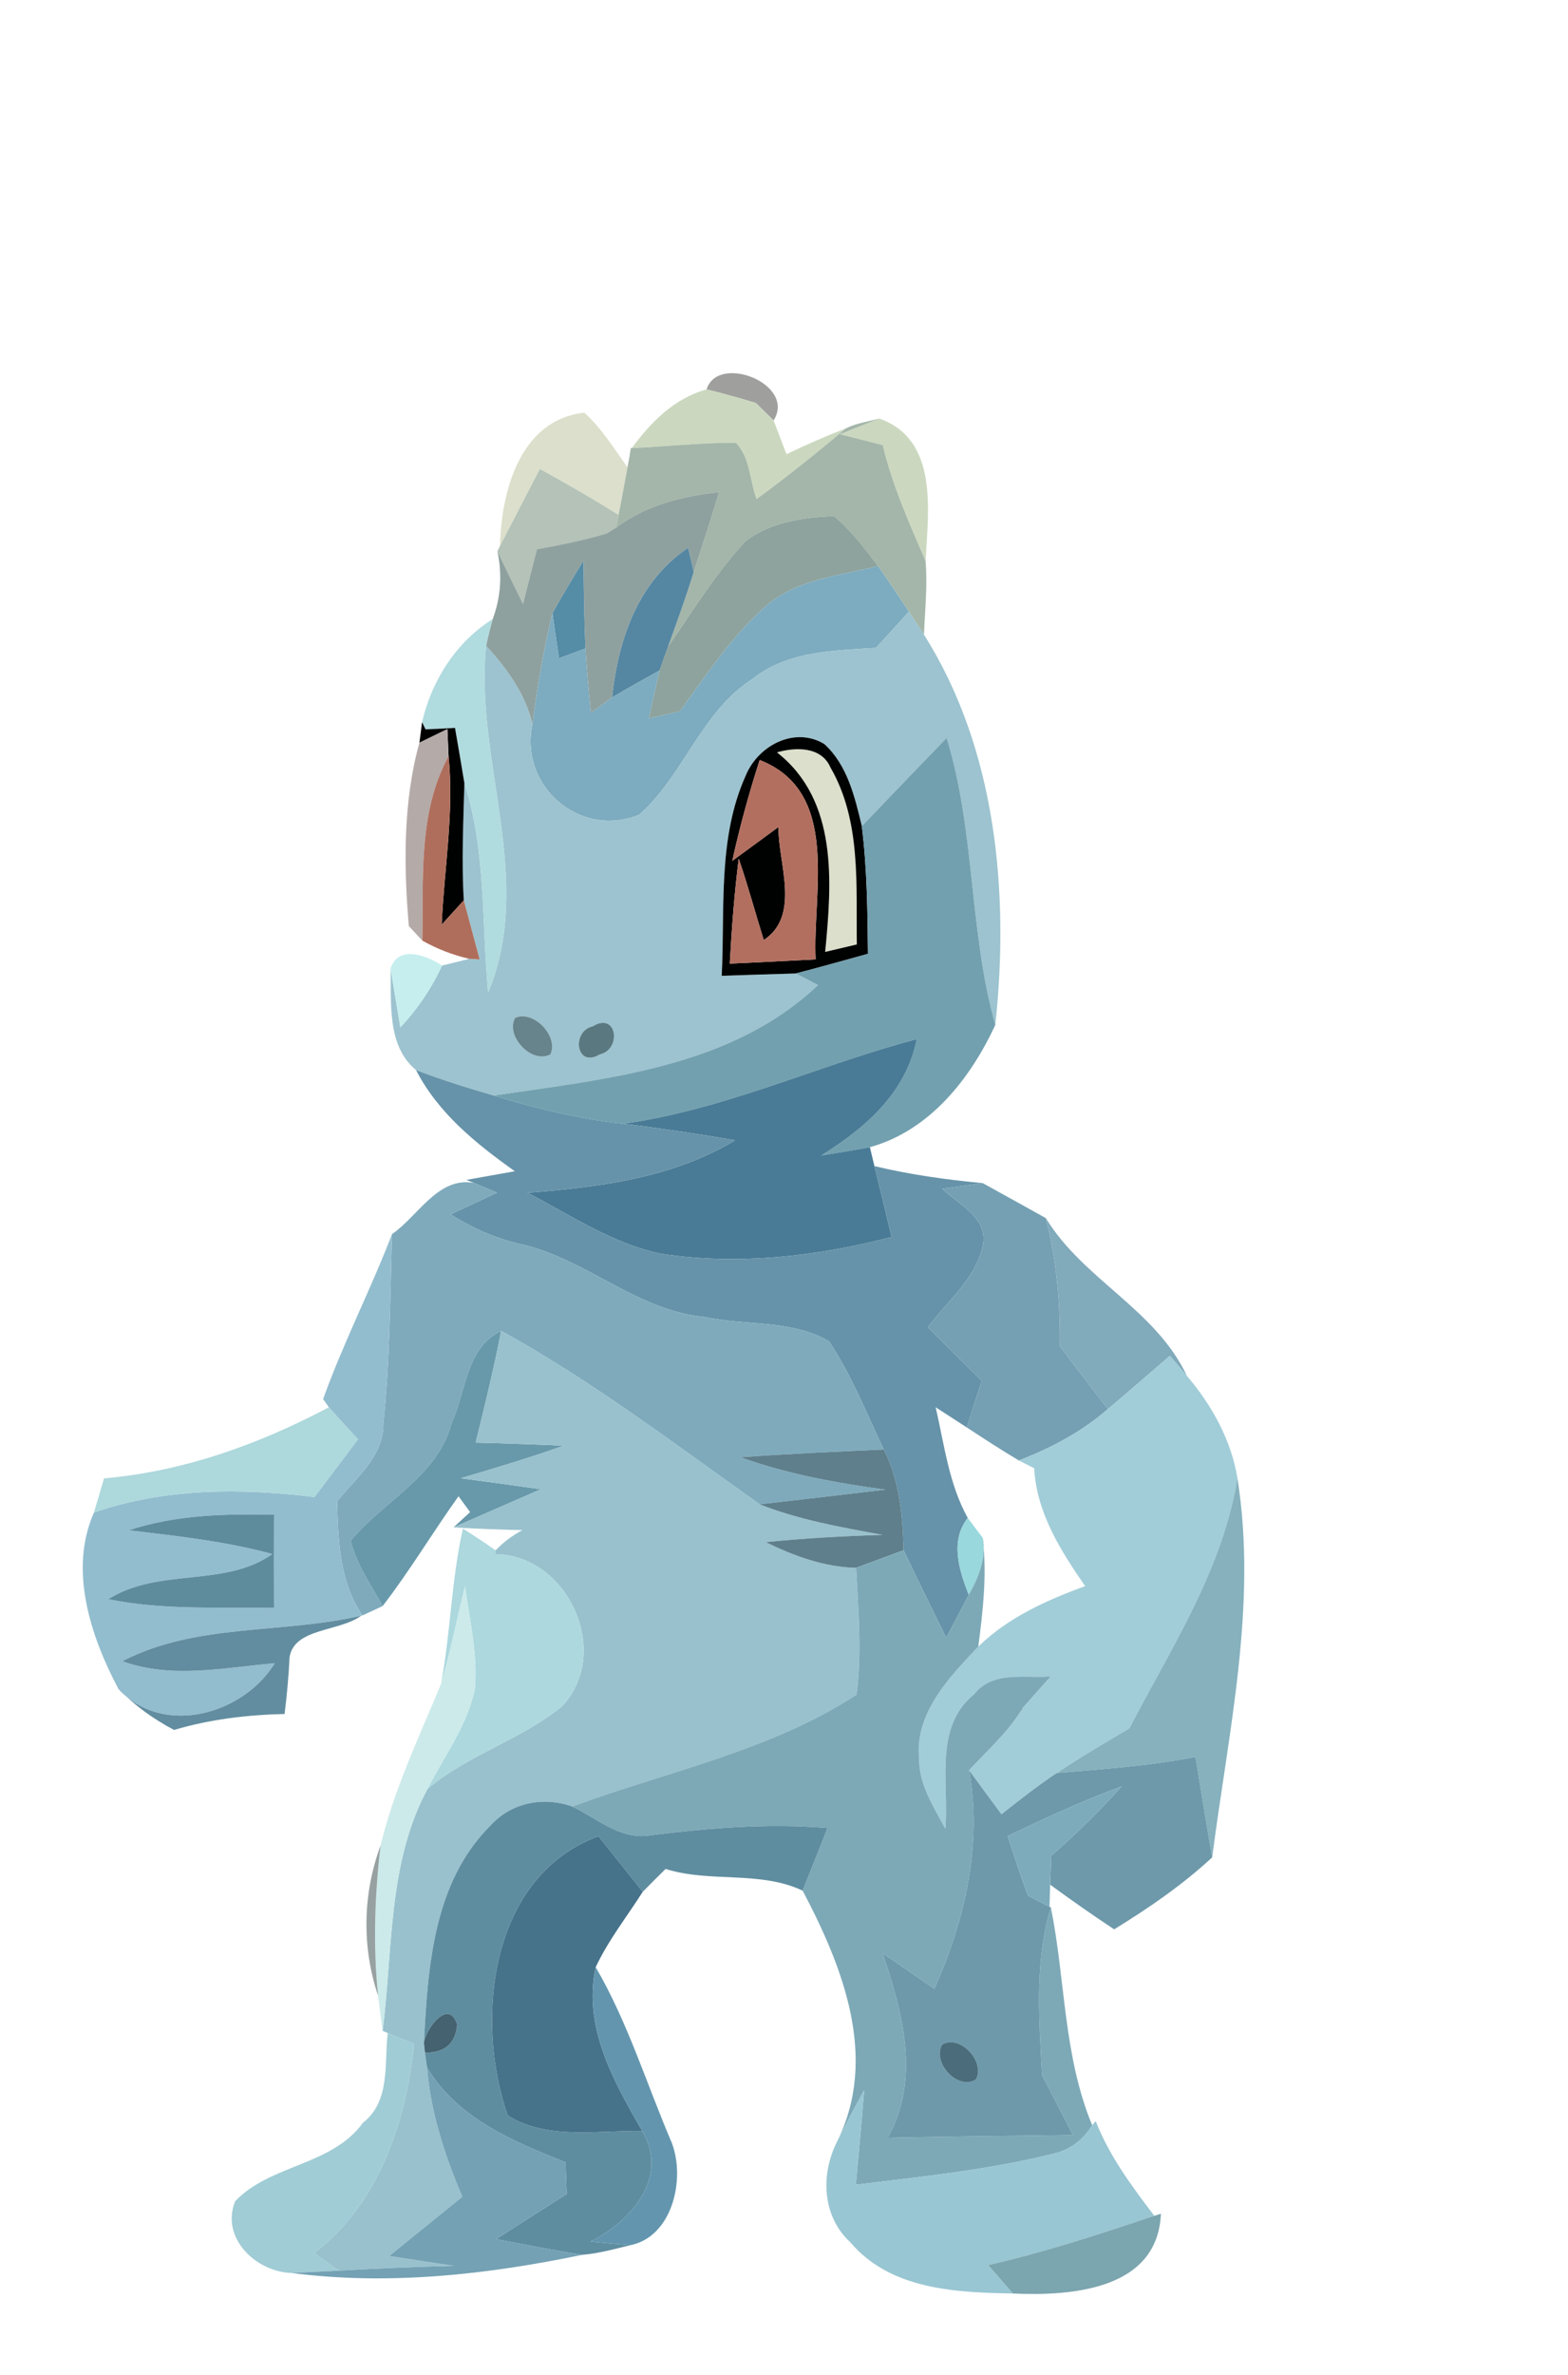 <?xml version="1.0" encoding="UTF-8" ?>
<!DOCTYPE svg PUBLIC "-//W3C//DTD SVG 1.1//EN" "http://www.w3.org/Graphics/SVG/1.1/DTD/svg11.dtd">
<svg width="107pt" height="162pt" viewBox="0 0 107 162" version="1.1" xmlns="http://www.w3.org/2000/svg">
<g id="#484a4585">
<path fill="#484a45" opacity="0.52" d=" M 48.22 26.56 C 48.97 24.09 54.36 26.18 52.79 28.68 C 52.49 28.39 51.89 27.79 51.58 27.49 C 50.47 27.15 49.35 26.84 48.22 26.56 Z" />
</g>
<g id="#cbd8bfff">
<path fill="#cbd8bf" opacity="1.00" d=" M 43.12 30.56 C 44.42 28.78 46.03 27.16 48.22 26.56 C 49.35 26.84 50.47 27.15 51.58 27.49 C 51.89 27.79 52.49 28.39 52.79 28.68 C 53.01 29.26 53.45 30.40 53.67 30.98 C 55.00 30.34 56.35 29.75 57.72 29.22 C 55.74 30.89 53.72 32.51 51.63 34.04 C 51.15 32.79 51.21 31.20 50.21 30.20 C 47.84 30.19 45.49 30.46 43.12 30.56 Z" />
<path fill="#cbd8bf" opacity="1.00" d=" M 57.32 29.62 C 57.99 29.35 59.33 28.82 60.00 28.55 C 64.07 29.98 63.34 34.87 63.16 38.27 C 62.05 35.68 60.89 33.11 60.24 30.36 C 59.51 30.17 58.05 29.80 57.32 29.62 Z" />
</g>
<g id="#dbdfcbff">
<path fill="#dbdfcb" opacity="1.00" d=" M 34.12 37.24 C 34.20 33.53 35.49 28.62 39.88 28.15 C 41.06 29.23 41.90 30.59 42.82 31.88 C 42.62 32.97 42.42 34.05 42.21 35.13 C 40.46 34.01 38.65 33.00 36.84 31.99 C 35.94 33.74 35.02 35.49 34.12 37.24 Z" />
<path fill="#dbdfcb" opacity="1.00" d=" M 53.02 51.32 C 54.29 50.95 56.05 50.91 56.67 52.35 C 58.78 55.99 58.41 60.36 58.47 64.42 C 57.93 64.55 56.85 64.80 56.31 64.93 C 56.76 60.22 57.21 54.60 53.02 51.32 Z" />
</g>
<g id="#a4b6a9ff">
<path fill="#a4b6a9" opacity="1.00" d=" M 57.72 29.22 C 58.43 28.86 59.24 28.76 60.00 28.55 C 59.33 28.82 57.99 29.35 57.32 29.62 C 58.05 29.80 59.51 30.17 60.24 30.36 C 60.89 33.11 62.05 35.68 63.16 38.27 C 63.30 39.94 63.12 41.62 63.05 43.29 C 62.79 42.90 62.28 42.11 62.02 41.72 C 61.33 40.68 60.63 39.64 59.92 38.61 C 59.01 37.40 58.08 36.19 56.92 35.21 C 54.84 35.28 52.58 35.61 50.89 36.90 C 48.85 39.08 47.29 41.66 45.59 44.10 C 46.20 42.42 46.81 40.73 47.34 39.02 C 47.93 37.21 48.52 35.39 49.07 33.57 C 46.57 33.83 44.09 34.45 42.04 35.99 L 42.21 35.13 C 42.42 34.05 42.62 32.97 42.82 31.88 C 42.88 31.55 43.00 30.89 43.05 30.56 L 43.12 30.56 C 45.49 30.46 47.84 30.19 50.21 30.20 C 51.21 31.20 51.15 32.79 51.63 34.04 C 53.72 32.51 55.74 30.89 57.72 29.22 Z" />
</g>
<g id="#b4c2b7ff">
<path fill="#b4c2b7" opacity="1.00" d=" M 36.84 31.99 C 38.65 33.00 40.46 34.01 42.21 35.13 L 42.04 35.99 L 41.41 36.38 C 39.85 36.86 38.24 37.16 36.64 37.47 C 36.32 38.71 36.00 39.95 35.69 41.19 C 35.10 40.00 34.52 38.80 33.94 37.60 L 34.12 37.24 C 35.02 35.49 35.94 33.74 36.84 31.99 Z" />
</g>
<g id="#8fa19fff">
<path fill="#8fa19f" opacity="1.00" d=" M 42.04 35.99 C 44.09 34.45 46.57 33.83 49.07 33.57 C 48.52 35.39 47.93 37.21 47.34 39.02 L 46.96 37.36 C 43.52 39.68 42.19 43.62 41.77 47.57 C 41.41 47.84 40.69 48.37 40.32 48.63 C 40.18 47.17 40.04 45.70 39.95 44.23 C 39.86 42.24 39.84 40.24 39.81 38.25 C 39.09 39.43 38.37 40.62 37.70 41.83 C 37.09 44.33 36.67 46.87 36.33 49.42 C 35.86 47.33 34.58 45.61 33.17 44.05 C 33.30 43.44 33.45 42.83 33.62 42.23 C 34.18 40.73 34.28 39.16 33.94 37.60 C 34.52 38.80 35.10 40.00 35.69 41.19 C 36.00 39.95 36.32 38.71 36.64 37.47 C 38.24 37.16 39.85 36.86 41.41 36.38 L 42.04 35.99 Z" />
</g>
<g id="#8ea39dff">
<path fill="#8ea39d" opacity="1.00" d=" M 50.89 36.90 C 52.58 35.61 54.84 35.28 56.92 35.21 C 58.08 36.19 59.01 37.40 59.92 38.61 C 57.33 39.26 54.43 39.49 52.32 41.29 C 49.95 43.35 48.23 46.01 46.39 48.52 C 45.86 48.64 44.81 48.88 44.28 49.00 C 44.51 47.91 44.75 46.82 45.01 45.73 C 45.15 45.32 45.44 44.51 45.59 44.10 C 47.29 41.66 48.85 39.08 50.89 36.90 Z" />
</g>
<g id="#5587a2ff">
<path fill="#5587a2" opacity="1.00" d=" M 41.77 47.57 C 42.19 43.62 43.52 39.68 46.96 37.36 L 47.34 39.02 C 46.81 40.73 46.20 42.42 45.59 44.10 C 45.44 44.51 45.15 45.32 45.01 45.73 C 43.92 46.33 42.84 46.94 41.77 47.57 Z" />
</g>
<g id="#558ca6ff">
<path fill="#558ca6" opacity="1.00" d=" M 37.70 41.83 C 38.37 40.62 39.09 39.43 39.81 38.25 C 39.84 40.24 39.86 42.24 39.95 44.23 C 39.49 44.40 38.59 44.73 38.14 44.90 C 38.03 44.13 37.81 42.60 37.70 41.83 Z" />
</g>
<g id="#7dabbfff">
<path fill="#7dabbf" opacity="1.00" d=" M 52.32 41.29 C 54.43 39.49 57.33 39.26 59.92 38.61 C 60.63 39.64 61.33 40.68 62.02 41.72 C 61.27 42.55 60.53 43.37 59.77 44.19 C 56.88 44.38 53.73 44.40 51.35 46.31 C 47.84 48.56 46.65 52.90 43.62 55.57 C 39.58 57.22 35.44 53.63 36.33 49.42 C 36.67 46.87 37.09 44.33 37.70 41.83 C 37.81 42.60 38.03 44.13 38.14 44.90 C 38.59 44.73 39.49 44.40 39.95 44.23 C 40.04 45.70 40.18 47.17 40.32 48.63 C 40.69 48.37 41.41 47.84 41.77 47.57 C 42.84 46.94 43.92 46.33 45.01 45.73 C 44.75 46.82 44.51 47.91 44.28 49.00 C 44.81 48.88 45.86 48.64 46.39 48.52 C 48.23 46.01 49.95 43.35 52.32 41.29 Z" />
</g>
<g id="#9cc3cfff">
<path fill="#9cc3cf" opacity="1.00" d=" M 59.77 44.19 C 60.53 43.37 61.27 42.55 62.02 41.72 C 62.28 42.11 62.79 42.90 63.05 43.29 C 67.99 51.09 68.89 60.92 67.92 69.91 C 66.12 63.51 66.56 56.71 64.60 50.33 C 62.66 52.33 60.74 54.34 58.81 56.35 C 58.33 54.36 57.83 52.19 56.25 50.75 C 54.23 49.53 51.73 50.85 50.89 52.90 C 48.96 57.17 49.48 62.00 49.25 66.56 C 50.93 66.50 52.61 66.45 54.30 66.40 C 54.68 66.60 55.44 66.99 55.82 67.19 C 49.87 72.83 41.41 73.57 33.70 74.73 C 31.91 74.21 30.13 73.66 28.39 72.99 C 26.38 71.32 26.72 68.40 26.65 66.06 C 26.82 67.06 27.15 69.07 27.32 70.08 C 28.49 68.83 29.45 67.41 30.17 65.86 C 30.63 65.75 31.56 65.52 32.02 65.40 L 32.73 65.44 C 32.46 64.43 31.92 62.42 31.65 61.41 C 31.49 58.75 31.62 56.08 31.69 53.42 C 33.18 58.04 32.86 62.93 33.31 67.70 C 36.53 59.99 32.38 51.92 33.17 44.05 C 34.58 45.61 35.86 47.33 36.33 49.42 C 35.44 53.63 39.58 57.22 43.62 55.57 C 46.65 52.90 47.84 48.56 51.35 46.31 C 53.73 44.40 56.88 44.38 59.77 44.19 M 35.15 69.43 C 34.47 70.68 36.29 72.60 37.56 71.92 C 38.14 70.68 36.41 68.87 35.15 69.43 M 40.46 70.00 C 38.97 70.33 39.29 72.90 40.93 71.92 C 42.44 71.59 42.11 68.99 40.46 70.00 Z" />
</g>
<g id="#aedadef9">
<path fill="#aedade" opacity="0.98" d=" M 28.80 49.26 C 29.46 46.42 31.12 43.79 33.62 42.23 C 33.45 42.83 33.30 43.44 33.17 44.05 C 32.38 51.92 36.53 59.99 33.31 67.70 C 32.86 62.93 33.18 58.04 31.69 53.42 C 31.48 52.16 31.27 50.90 31.05 49.65 C 30.55 49.68 29.54 49.73 29.04 49.75 L 28.80 49.26 Z" />
</g>
<g id="#000101ff">
<path fill="#000101" opacity="1.00" d=" M 28.62 50.66 C 28.67 50.31 28.76 49.61 28.80 49.26 L 29.04 49.75 C 29.54 49.73 30.55 49.68 31.05 49.65 C 31.27 50.90 31.48 52.16 31.69 53.42 C 31.62 56.08 31.49 58.75 31.65 61.41 C 31.27 61.82 30.52 62.66 30.14 63.07 C 30.31 59.24 31.00 55.41 30.61 51.57 C 30.59 51.11 30.55 50.19 30.53 49.73 C 30.06 49.96 29.10 50.43 28.62 50.66 Z" />
<path fill="#000101" opacity="1.00" d=" M 50.89 52.90 C 51.73 50.85 54.23 49.53 56.25 50.75 C 57.83 52.19 58.33 54.36 58.81 56.35 C 59.17 59.24 59.20 62.15 59.23 65.06 C 57.59 65.51 55.95 65.98 54.30 66.40 C 52.61 66.45 50.93 66.50 49.25 66.56 C 49.48 62.00 48.96 57.17 50.89 52.90 M 53.02 51.32 C 57.21 54.60 56.76 60.22 56.31 64.93 C 56.85 64.80 57.93 64.55 58.47 64.42 C 58.41 60.36 58.78 55.99 56.67 52.35 C 56.05 50.91 54.29 50.95 53.02 51.32 M 51.84 51.84 C 51.11 54.10 50.48 56.40 49.97 58.72 C 50.76 58.14 52.33 56.99 53.12 56.41 C 53.10 58.90 54.66 62.44 52.12 64.12 C 51.54 62.27 51.04 60.40 50.41 58.57 C 50.11 60.95 49.93 63.34 49.80 65.73 C 51.76 65.64 53.71 65.54 55.66 65.44 C 55.43 60.85 57.39 54.01 51.84 51.84 Z" />
</g>
<g id="#72a0afff">
<path fill="#72a0af" opacity="1.00" d=" M 64.60 50.33 C 66.56 56.71 66.12 63.51 67.92 69.91 C 66.21 73.60 63.42 77.13 59.36 78.25 C 58.25 78.46 57.14 78.64 56.03 78.82 C 59.05 76.95 61.83 74.54 62.56 70.88 C 55.84 72.65 49.47 75.69 42.53 76.65 C 39.52 76.33 36.58 75.61 33.70 74.73 C 41.41 73.57 49.87 72.83 55.82 67.19 C 55.44 66.99 54.68 66.60 54.30 66.40 C 55.95 65.98 57.59 65.51 59.23 65.06 C 59.20 62.15 59.17 59.24 58.81 56.35 C 60.74 54.34 62.66 52.33 64.60 50.33 Z" />
</g>
<g id="#b2a8a6f9">
<path fill="#b2a8a6" opacity="0.98" d=" M 28.62 50.66 C 29.10 50.43 30.06 49.96 30.53 49.73 C 30.55 50.19 30.59 51.11 30.61 51.57 C 28.51 55.45 28.91 59.91 28.82 64.16 C 28.59 63.91 28.13 63.42 27.90 63.17 C 27.54 59.04 27.51 54.65 28.62 50.66 Z" />
</g>
<g id="#af6e5cff">
<path fill="#af6e5c" opacity="1.00" d=" M 28.82 64.16 C 28.91 59.91 28.51 55.45 30.61 51.57 C 31.00 55.41 30.31 59.24 30.14 63.07 C 30.52 62.66 31.27 61.82 31.65 61.41 C 31.92 62.42 32.46 64.43 32.73 65.44 L 32.02 65.40 C 30.90 65.14 29.83 64.73 28.82 64.16 Z" />
</g>
<g id="#b26f5fff">
<path fill="#b26f5f" opacity="1.00" d=" M 51.84 51.84 C 57.39 54.01 55.43 60.85 55.66 65.44 C 53.71 65.54 51.76 65.64 49.80 65.73 C 49.93 63.34 50.11 60.95 50.41 58.57 C 51.04 60.40 51.54 62.27 52.12 64.12 C 54.66 62.44 53.10 58.90 53.12 56.41 C 52.33 56.99 50.76 58.14 49.97 58.72 C 50.48 56.40 51.11 54.10 51.84 51.84 Z" />
</g>
<g id="#c6eeeeff">
<path fill="#c6eeee" opacity="1.00" d=" M 26.65 66.06 C 27.20 64.40 29.16 65.20 30.17 65.86 C 29.45 67.41 28.49 68.83 27.32 70.08 C 27.15 69.07 26.82 67.06 26.65 66.06 Z" />
</g>
<g id="#67838bff">
<path fill="#67838b" opacity="1.00" d=" M 35.15 69.43 C 36.41 68.87 38.14 70.68 37.56 71.92 C 36.29 72.60 34.47 70.68 35.15 69.43 Z" />
</g>
<g id="#5a7880ff">
<path fill="#5a7880" opacity="1.00" d=" M 40.46 70.00 C 42.11 68.99 42.44 71.59 40.93 71.92 C 39.29 72.90 38.97 70.33 40.46 70.00 Z" />
</g>
<g id="#497b96ff">
<path fill="#497b96" opacity="1.00" d=" M 42.53 76.65 C 49.47 75.69 55.84 72.65 62.56 70.88 C 61.83 74.54 59.05 76.95 56.03 78.82 C 57.14 78.64 58.25 78.46 59.36 78.25 L 59.67 79.54 C 60.07 81.15 60.46 82.76 60.84 84.38 C 55.72 85.70 50.33 86.33 45.07 85.51 C 41.78 84.82 38.94 82.89 36.00 81.36 C 40.88 80.97 45.88 80.36 50.16 77.78 C 47.62 77.34 45.08 76.96 42.53 76.65 Z" />
</g>
<g id="#6693a9ff">
<path fill="#6693a9" opacity="1.00" d=" M 28.39 72.99 C 30.13 73.66 31.91 74.21 33.70 74.73 C 36.58 75.61 39.52 76.33 42.53 76.65 C 45.08 76.96 47.62 77.34 50.16 77.78 C 45.88 80.36 40.88 80.97 36.00 81.36 C 38.94 82.89 41.78 84.82 45.07 85.51 C 50.33 86.33 55.72 85.70 60.84 84.38 C 60.46 82.76 60.07 81.15 59.67 79.54 C 62.10 80.12 64.58 80.47 67.06 80.70 C 66.38 80.80 65.00 80.99 64.31 81.09 C 65.46 82.21 67.47 83.05 67.06 85.00 C 66.57 87.23 64.63 88.76 63.32 90.53 C 64.54 91.75 65.76 92.97 66.99 94.19 C 66.65 95.25 66.31 96.31 65.98 97.37 C 65.45 97.03 64.39 96.34 63.85 95.99 C 64.44 98.54 64.75 101.22 66.04 103.54 C 64.81 105.10 65.45 107.13 66.11 108.78 C 65.60 109.76 65.09 110.73 64.57 111.71 C 63.59 109.72 62.61 107.74 61.66 105.74 C 61.60 103.39 61.38 101.00 60.31 98.87 C 59.12 96.39 58.11 93.79 56.57 91.49 C 54.05 90.00 50.87 90.44 48.08 89.83 C 43.51 89.41 40.07 85.94 35.70 84.90 C 33.93 84.52 32.28 83.80 30.75 82.83 C 31.55 82.46 33.13 81.72 33.92 81.35 C 33.53 81.18 32.74 80.86 32.35 80.69 L 31.83 80.48 C 32.66 80.33 34.31 80.04 35.13 79.89 C 32.49 78.01 29.90 75.93 28.39 72.99 Z" />
</g>
<g id="#7eaabcff">
<path fill="#7eaabc" opacity="1.00" d=" M 26.75 84.18 C 28.53 82.96 29.89 80.23 32.35 80.69 C 32.74 80.86 33.53 81.18 33.92 81.35 C 33.13 81.72 31.55 82.46 30.75 82.83 C 32.28 83.80 33.93 84.52 35.70 84.90 C 40.07 85.94 43.51 89.41 48.08 89.83 C 50.87 90.44 54.05 90.00 56.57 91.49 C 58.11 93.79 59.12 96.39 60.31 98.87 C 57.05 99.02 53.80 99.16 50.54 99.40 C 53.73 100.55 57.07 101.15 60.42 101.61 C 57.56 101.95 54.70 102.28 51.84 102.61 C 46.07 98.52 40.41 94.20 34.20 90.78 C 31.80 91.92 31.80 94.94 30.81 97.09 C 29.86 100.71 26.17 102.38 23.93 105.09 C 24.32 106.72 25.32 108.10 26.11 109.55 L 24.73 110.19 C 23.16 107.89 23.08 105.09 23.00 102.41 C 24.29 100.81 26.18 99.35 26.16 97.10 C 26.61 92.81 26.62 88.49 26.75 84.18 Z" />
</g>
<g id="#75a0b3ff">
<path fill="#75a0b3" opacity="1.00" d=" M 64.31 81.09 C 65.00 80.99 66.38 80.80 67.06 80.70 C 68.50 81.49 69.93 82.29 71.37 83.09 C 72.09 85.94 72.37 88.87 72.32 91.81 C 73.40 93.25 74.50 94.68 75.60 96.11 C 73.82 97.67 71.72 98.77 69.53 99.62 C 68.32 98.90 67.15 98.14 65.98 97.37 C 66.31 96.31 66.65 95.25 66.99 94.19 C 65.76 92.97 64.54 91.75 63.32 90.53 C 64.63 88.76 66.57 87.23 67.06 85.00 C 67.47 83.05 65.46 82.21 64.31 81.09 Z" />
</g>
<g id="#81aabbff">
<path fill="#81aabb" opacity="1.00" d=" M 71.37 83.09 C 73.92 87.28 78.85 89.30 80.99 93.84 C 80.70 93.50 80.12 92.82 79.83 92.48 C 78.42 93.69 77.03 94.92 75.60 96.11 C 74.50 94.68 73.40 93.25 72.32 91.81 C 72.37 88.87 72.09 85.94 71.37 83.09 Z" />
</g>
<g id="#92bdceff">
<path fill="#92bdce" opacity="1.00" d=" M 22.05 95.43 C 23.42 91.60 25.29 87.98 26.75 84.18 C 26.62 88.49 26.61 92.81 26.16 97.10 C 26.18 99.35 24.29 100.81 23.00 102.41 C 23.08 105.09 23.16 107.89 24.73 110.19 L 24.66 110.20 C 19.25 111.47 13.41 110.69 8.35 113.31 C 11.72 114.54 15.30 113.74 18.75 113.45 C 16.60 116.95 11.11 118.51 8.08 115.20 C 6.18 111.61 4.68 107.09 6.41 103.17 C 11.25 101.49 16.43 101.50 21.46 102.11 C 22.45 100.80 23.44 99.49 24.43 98.17 C 23.76 97.45 23.09 96.73 22.44 95.99 L 22.05 95.43 M 8.79 104.38 C 12.08 104.77 15.38 105.13 18.59 106.00 C 15.32 108.31 10.83 106.90 7.39 109.08 C 11.11 109.84 14.92 109.61 18.70 109.67 C 18.69 107.55 18.69 105.43 18.70 103.32 C 15.36 103.25 11.99 103.32 8.79 104.38 Z" />
</g>
<g id="#6899aaff">
<path fill="#6899aa" opacity="1.00" d=" M 30.81 97.09 C 31.80 94.94 31.80 91.92 34.20 90.78 C 33.70 93.34 33.09 95.87 32.46 98.40 C 34.46 98.45 36.46 98.52 38.47 98.61 C 36.15 99.43 33.80 100.14 31.44 100.83 C 33.26 101.07 35.09 101.32 36.91 101.58 C 34.92 102.45 32.93 103.31 30.95 104.18 L 32.08 103.14 L 31.29 102.06 C 29.52 104.53 27.97 107.14 26.11 109.55 C 25.32 108.10 24.32 106.72 23.93 105.09 C 26.17 102.38 29.86 100.71 30.81 97.09 Z" />
</g>
<g id="#98c1cdff">
<path fill="#98c1cd" opacity="1.00" d=" M 34.20 90.78 C 40.41 94.20 46.07 98.52 51.84 102.61 C 54.53 103.67 57.38 104.17 60.21 104.69 C 57.55 104.78 54.90 104.92 52.25 105.19 C 54.18 106.13 56.24 106.89 58.42 106.94 C 58.57 109.82 58.83 112.72 58.45 115.59 C 52.58 119.42 45.55 120.82 39.05 123.22 C 37.10 122.53 34.90 122.94 33.49 124.50 C 29.57 128.37 29.19 134.18 28.93 139.36 L 29.00 140.01 L 29.14 141.03 C 29.39 144.09 30.35 147.02 31.55 149.84 C 29.88 151.19 28.22 152.54 26.56 153.88 C 28.02 154.11 29.49 154.33 30.96 154.55 C 28.34 154.62 25.73 154.73 23.11 154.88 C 22.55 154.48 21.99 154.08 21.43 153.68 C 25.84 150.36 27.71 144.71 28.26 139.42 C 27.81 139.23 26.91 138.86 26.46 138.67 L 26.11 138.53 C 26.82 132.99 26.45 127.06 29.18 122.01 C 31.97 119.67 35.59 118.66 38.38 116.36 C 41.79 112.67 38.74 106.05 33.78 106.01 L 33.82 105.75 C 34.35 105.19 34.96 104.74 35.65 104.37 C 34.08 104.33 32.51 104.28 30.95 104.18 C 32.93 103.31 34.92 102.45 36.91 101.58 C 35.09 101.32 33.26 101.07 31.44 100.83 C 33.80 100.14 36.15 99.43 38.47 98.61 C 36.46 98.52 34.46 98.45 32.46 98.40 C 33.09 95.87 33.70 93.34 34.20 90.78 Z" />
</g>
<g id="#a1cdd8ff">
<path fill="#a1cdd8" opacity="1.00" d=" M 75.60 96.11 C 77.03 94.92 78.42 93.69 79.83 92.48 C 80.12 92.82 80.70 93.50 80.99 93.84 C 82.68 95.83 84.01 98.20 84.44 100.81 C 83.44 107.06 79.92 112.40 77.06 117.90 C 75.39 118.88 73.72 119.86 72.11 120.94 C 70.80 121.81 69.57 122.78 68.34 123.75 C 67.60 122.75 66.86 121.75 66.13 120.75 C 67.34 119.44 68.70 118.23 69.66 116.71 L 69.81 116.47 C 70.28 115.94 71.22 114.88 71.70 114.35 C 69.93 114.49 67.74 113.94 66.48 115.56 C 63.69 117.81 64.78 121.66 64.51 124.73 C 63.71 123.24 62.71 121.73 62.72 119.98 C 62.41 116.84 64.78 114.41 66.76 112.31 C 68.81 110.32 71.41 109.15 74.05 108.19 C 72.37 105.76 70.74 103.19 70.57 100.15 C 70.31 100.02 69.79 99.75 69.53 99.62 C 71.72 98.77 73.82 97.67 75.60 96.11 Z" />
</g>
<g id="#add8dcff">
<path fill="#add8dc" opacity="1.00" d=" M 7.10 100.84 C 12.54 100.36 17.64 98.53 22.44 95.99 C 23.09 96.73 23.76 97.45 24.43 98.17 C 23.44 99.49 22.45 100.80 21.46 102.11 C 16.43 101.50 11.25 101.49 6.41 103.17 C 6.59 102.59 6.93 101.42 7.10 100.84 Z" />
</g>
<g id="#5e7f8bff">
<path fill="#5e7f8b" opacity="1.00" d=" M 50.54 99.40 C 53.80 99.16 57.05 99.02 60.31 98.87 C 61.38 101.00 61.60 103.39 61.66 105.74 C 60.85 106.04 59.23 106.64 58.42 106.94 C 56.24 106.89 54.18 106.13 52.25 105.19 C 54.90 104.92 57.55 104.78 60.21 104.69 C 57.38 104.17 54.53 103.67 51.84 102.61 C 54.70 102.28 57.56 101.95 60.42 101.61 C 57.07 101.15 53.73 100.55 50.54 99.40 Z" />
</g>
<g id="#86b1bdfe">
<path fill="#86b1bd" opacity="1.00" d=" M 84.44 100.81 C 85.82 109.47 83.82 118.13 82.72 126.69 C 82.32 124.41 81.95 122.13 81.58 119.84 C 78.46 120.46 75.28 120.66 72.11 120.94 C 73.72 119.86 75.39 118.88 77.06 117.90 C 79.92 112.40 83.44 107.06 84.44 100.81 Z" />
</g>
<g id="#5e8c9dff">
<path fill="#5e8c9d" opacity="1.00" d=" M 8.79 104.38 C 11.99 103.32 15.36 103.25 18.70 103.32 C 18.69 105.43 18.69 107.55 18.70 109.67 C 14.92 109.61 11.11 109.84 7.39 109.08 C 10.83 106.90 15.32 108.31 18.59 106.00 C 15.38 105.13 12.08 104.77 8.79 104.38 Z" />
</g>
<g id="#99d8ddff">
<path fill="#99d8dd" opacity="1.00" d=" M 66.11 108.78 C 65.45 107.13 64.81 105.10 66.04 103.54 C 66.29 103.88 66.80 104.55 67.06 104.89 C 67.33 106.27 66.77 107.60 66.11 108.78 Z" />
</g>
<g id="#acd8deff">
<path fill="#acd8de" opacity="1.00" d=" M 31.59 104.27 C 32.35 104.74 33.09 105.24 33.82 105.75 L 33.78 106.01 C 38.74 106.05 41.79 112.67 38.38 116.36 C 35.59 118.66 31.97 119.67 29.18 122.01 C 30.32 119.77 31.90 117.69 32.41 115.19 C 32.61 112.84 32.05 110.51 31.73 108.20 C 31.19 110.41 30.74 112.65 30.10 114.85 C 30.75 111.34 30.80 107.75 31.59 104.27 Z" />
</g>
<g id="#7da9b7ff">
<path fill="#7da9b7" opacity="1.00" d=" M 67.06 104.89 C 67.36 107.36 67.08 109.85 66.76 112.31 C 64.78 114.41 62.41 116.84 62.72 119.98 C 62.71 121.73 63.71 123.24 64.51 124.73 C 64.78 121.66 63.69 117.81 66.48 115.56 C 67.74 113.94 69.93 114.49 71.70 114.35 C 71.22 114.88 70.28 115.94 69.81 116.47 C 69.77 116.52 69.68 116.61 69.64 116.66 L 69.66 116.71 C 68.70 118.23 67.34 119.44 66.13 120.75 C 67.04 125.86 65.85 130.98 63.76 135.66 C 62.58 134.85 61.40 134.04 60.23 133.23 C 61.61 137.32 62.83 141.79 60.58 145.82 C 64.79 145.73 69.00 145.68 73.21 145.63 C 72.52 144.26 71.81 142.90 71.11 141.55 C 70.91 137.73 70.58 133.82 71.71 130.10 C 72.71 135.05 72.56 140.22 74.53 144.96 C 73.91 145.97 73.05 146.62 71.94 146.89 C 67.50 148.01 62.93 148.46 58.40 149.02 C 58.59 146.87 58.80 144.73 58.97 142.58 C 58.33 143.73 57.72 144.89 57.13 146.06 C 59.96 140.37 57.52 134.16 54.77 128.96 C 55.34 127.54 55.91 126.11 56.47 124.69 C 52.43 124.34 48.40 124.69 44.40 125.18 C 42.38 125.55 40.75 124.03 39.05 123.22 C 45.55 120.82 52.58 119.42 58.45 115.59 C 58.83 112.72 58.57 109.82 58.42 106.94 C 59.23 106.64 60.85 106.04 61.66 105.74 C 62.61 107.74 63.59 109.72 64.57 111.71 C 65.09 110.73 65.60 109.76 66.11 108.78 C 66.77 107.60 67.33 106.27 67.06 104.89 Z" />
</g>
<g id="#cbeaeaf8">
<path fill="#cbeaea" opacity="0.97" d=" M 31.73 108.20 C 32.05 110.51 32.61 112.84 32.41 115.19 C 31.90 117.69 30.32 119.77 29.18 122.01 C 26.45 127.06 26.82 132.99 26.11 138.53 C 26.03 137.93 25.87 136.73 25.80 136.13 C 25.45 132.72 25.57 129.28 25.97 125.88 C 26.89 122.05 28.60 118.47 30.10 114.85 C 30.74 112.65 31.19 110.41 31.73 108.20 Z" />
</g>
<g id="#628da0ff">
<path fill="#628da0" opacity="1.00" d=" M 8.35 113.31 C 13.41 110.69 19.25 111.47 24.66 110.20 C 23.17 111.31 20.09 111.03 19.76 113.03 C 19.70 114.32 19.58 115.62 19.42 116.91 C 16.87 116.97 14.33 117.27 11.88 118.00 C 10.47 117.26 9.19 116.33 8.08 115.20 C 11.11 118.51 16.60 116.95 18.75 113.45 C 15.30 113.74 11.72 114.54 8.35 113.31 Z" />
</g>
<g id="#4d6b71d3">
<path fill="#4d6b71" opacity="0.83" d=" M 69.64 116.66 C 69.68 116.61 69.77 116.52 69.81 116.47 L 69.66 116.71 L 69.64 116.66 Z" />
</g>
<g id="#6d99aaff">
<path fill="#6d99aa" opacity="1.00" d=" M 72.11 120.94 C 75.28 120.66 78.46 120.46 81.58 119.84 C 81.95 122.13 82.32 124.41 82.72 126.69 C 80.68 128.58 78.39 130.15 76.03 131.60 C 74.55 130.62 73.09 129.60 71.66 128.55 C 71.69 127.89 71.71 127.24 71.73 126.59 C 73.42 125.10 75.04 123.53 76.54 121.85 C 73.88 122.83 71.31 124.01 68.76 125.24 C 69.21 126.60 69.64 127.97 70.16 129.31 C 70.52 129.50 71.25 129.87 71.62 130.06 L 71.71 130.10 C 70.58 133.82 70.91 137.73 71.11 141.55 C 71.81 142.90 72.52 144.26 73.21 145.63 C 69.00 145.68 64.79 145.73 60.58 145.82 C 62.83 141.79 61.61 137.32 60.23 133.23 C 61.40 134.04 62.58 134.85 63.76 135.66 C 65.85 130.98 67.04 125.86 66.13 120.75 C 66.86 121.75 67.60 122.75 68.34 123.75 C 69.57 122.78 70.80 121.81 72.11 120.94 M 64.29 139.46 C 63.58 140.68 65.36 142.63 66.60 141.84 C 67.26 140.63 65.52 138.74 64.29 139.46 Z" />
</g>
<g id="#7aa9b9fa">
<path fill="#7aa9b9" opacity="0.98" d=" M 68.76 125.24 C 71.31 124.01 73.88 122.83 76.54 121.85 C 75.04 123.53 73.42 125.10 71.73 126.59 C 71.71 127.24 71.69 127.89 71.66 128.55 L 71.62 130.06 C 71.25 129.87 70.52 129.50 70.16 129.31 C 69.64 127.97 69.21 126.60 68.76 125.24 Z" />
</g>
<g id="#5f8da0ff">
<path fill="#5f8da0" opacity="1.00" d=" M 33.49 124.50 C 34.90 122.94 37.10 122.53 39.05 123.22 C 40.75 124.03 42.38 125.55 44.40 125.18 C 48.40 124.69 52.43 124.34 56.47 124.69 C 55.91 126.11 55.34 127.54 54.77 128.96 C 51.85 127.58 48.47 128.44 45.42 127.48 C 44.90 127.99 44.38 128.51 43.86 129.04 C 42.85 127.77 41.84 126.51 40.84 125.25 C 33.41 127.98 32.37 137.79 34.65 144.30 C 37.39 146.00 40.78 145.29 43.83 145.36 C 45.70 148.51 43.06 151.54 40.29 152.90 C 41.19 152.99 42.09 153.07 42.99 153.15 C 41.92 153.41 40.84 153.71 39.74 153.80 C 37.77 153.50 35.81 153.10 33.85 152.73 C 35.46 151.70 37.06 150.67 38.67 149.65 C 38.65 149.11 38.61 148.03 38.59 147.49 C 35.01 146.07 31.21 144.49 29.14 141.03 L 29.00 140.01 C 30.35 140.02 31.08 139.39 31.20 138.10 C 30.63 136.25 29.03 138.40 28.93 139.36 C 29.19 134.18 29.57 128.37 33.49 124.50 Z" />
</g>
<g id="#616f6fa5">
<path fill="#616f6f" opacity="0.65" d=" M 25.80 136.13 C 24.68 132.78 24.75 129.19 25.97 125.88 C 25.57 129.28 25.45 132.72 25.80 136.13 Z" />
</g>
<g id="#46738aff">
<path fill="#46738a" opacity="1.00" d=" M 34.65 144.30 C 32.37 137.79 33.41 127.98 40.84 125.25 C 41.84 126.51 42.85 127.77 43.86 129.04 C 42.78 130.74 41.51 132.34 40.65 134.18 C 39.76 138.24 41.88 141.98 43.83 145.36 C 40.78 145.29 37.39 146.00 34.65 144.30 Z" />
</g>
<g id="#5d92abf6">
<path fill="#5d92ab" opacity="0.96" d=" M 43.83 145.36 C 41.88 141.98 39.76 138.24 40.65 134.18 C 42.85 137.96 44.13 142.17 45.85 146.18 C 46.79 148.67 45.87 152.59 42.99 153.15 C 42.09 153.07 41.19 152.99 40.29 152.90 C 43.06 151.54 45.70 148.51 43.83 145.36 Z" />
</g>
<g id="#446270ff">
<path fill="#446270" opacity="1.00" d=" M 28.93 139.36 C 29.03 138.40 30.63 136.25 31.20 138.10 C 31.08 139.39 30.35 140.02 29.00 140.01 L 28.93 139.36 Z" />
</g>
<g id="#a0ccd5fe">
<path fill="#a0ccd5" opacity="1.00" d=" M 26.46 138.67 C 26.91 138.86 27.81 139.23 28.26 139.42 C 27.71 144.71 25.84 150.36 21.43 153.68 C 21.99 154.08 22.55 154.48 23.11 154.88 C 22.31 154.92 20.70 155.00 19.90 155.04 C 17.50 154.98 15.02 152.66 16.05 150.14 C 18.47 147.61 22.63 147.74 24.77 144.79 C 26.66 143.32 26.21 140.76 26.46 138.67 Z" />
</g>
<g id="#4b6d7bff">
<path fill="#4b6d7b" opacity="1.00" d=" M 64.29 139.46 C 65.52 138.74 67.26 140.63 66.60 141.84 C 65.36 142.63 63.58 140.68 64.29 139.46 Z" />
</g>
<g id="#74a1b4ff">
<path fill="#74a1b4" opacity="1.00" d=" M 29.14 141.03 C 31.21 144.49 35.01 146.07 38.59 147.49 C 38.61 148.03 38.65 149.11 38.67 149.65 C 37.06 150.67 35.46 151.70 33.85 152.73 C 35.81 153.10 37.77 153.50 39.74 153.80 C 33.23 155.15 26.53 155.90 19.90 155.04 C 20.70 155.00 22.31 154.92 23.11 154.88 C 25.73 154.73 28.34 154.62 30.96 154.55 C 29.49 154.33 28.02 154.11 26.56 153.88 C 28.22 152.54 29.88 151.19 31.55 149.84 C 30.35 147.02 29.39 144.09 29.14 141.03 Z" />
</g>
<g id="#98c6d2ff">
<path fill="#98c6d2" opacity="1.00" d=" M 58.97 142.58 C 58.80 144.73 58.59 146.87 58.40 149.02 C 62.93 148.46 67.50 148.01 71.94 146.89 C 73.05 146.62 73.91 145.97 74.53 144.96 L 74.77 144.68 C 75.70 147.06 77.23 149.12 78.77 151.14 C 75.03 152.39 71.28 153.63 67.43 154.50 C 68.00 155.14 68.56 155.79 69.12 156.44 C 65.21 156.37 60.77 156.18 58.03 152.95 C 56.09 151.17 55.99 148.30 57.13 146.06 C 57.72 144.89 58.33 143.73 58.97 142.58 Z" />
</g>
<g id="#7ba5afff">
<path fill="#7ba5af" opacity="1.00" d=" M 67.43 154.50 C 71.28 153.63 75.03 152.39 78.77 151.14 L 79.22 151.00 C 79.00 156.20 73.10 156.62 69.12 156.44 C 68.56 155.79 68.00 155.14 67.43 154.50 Z" />
</g>
</svg>
